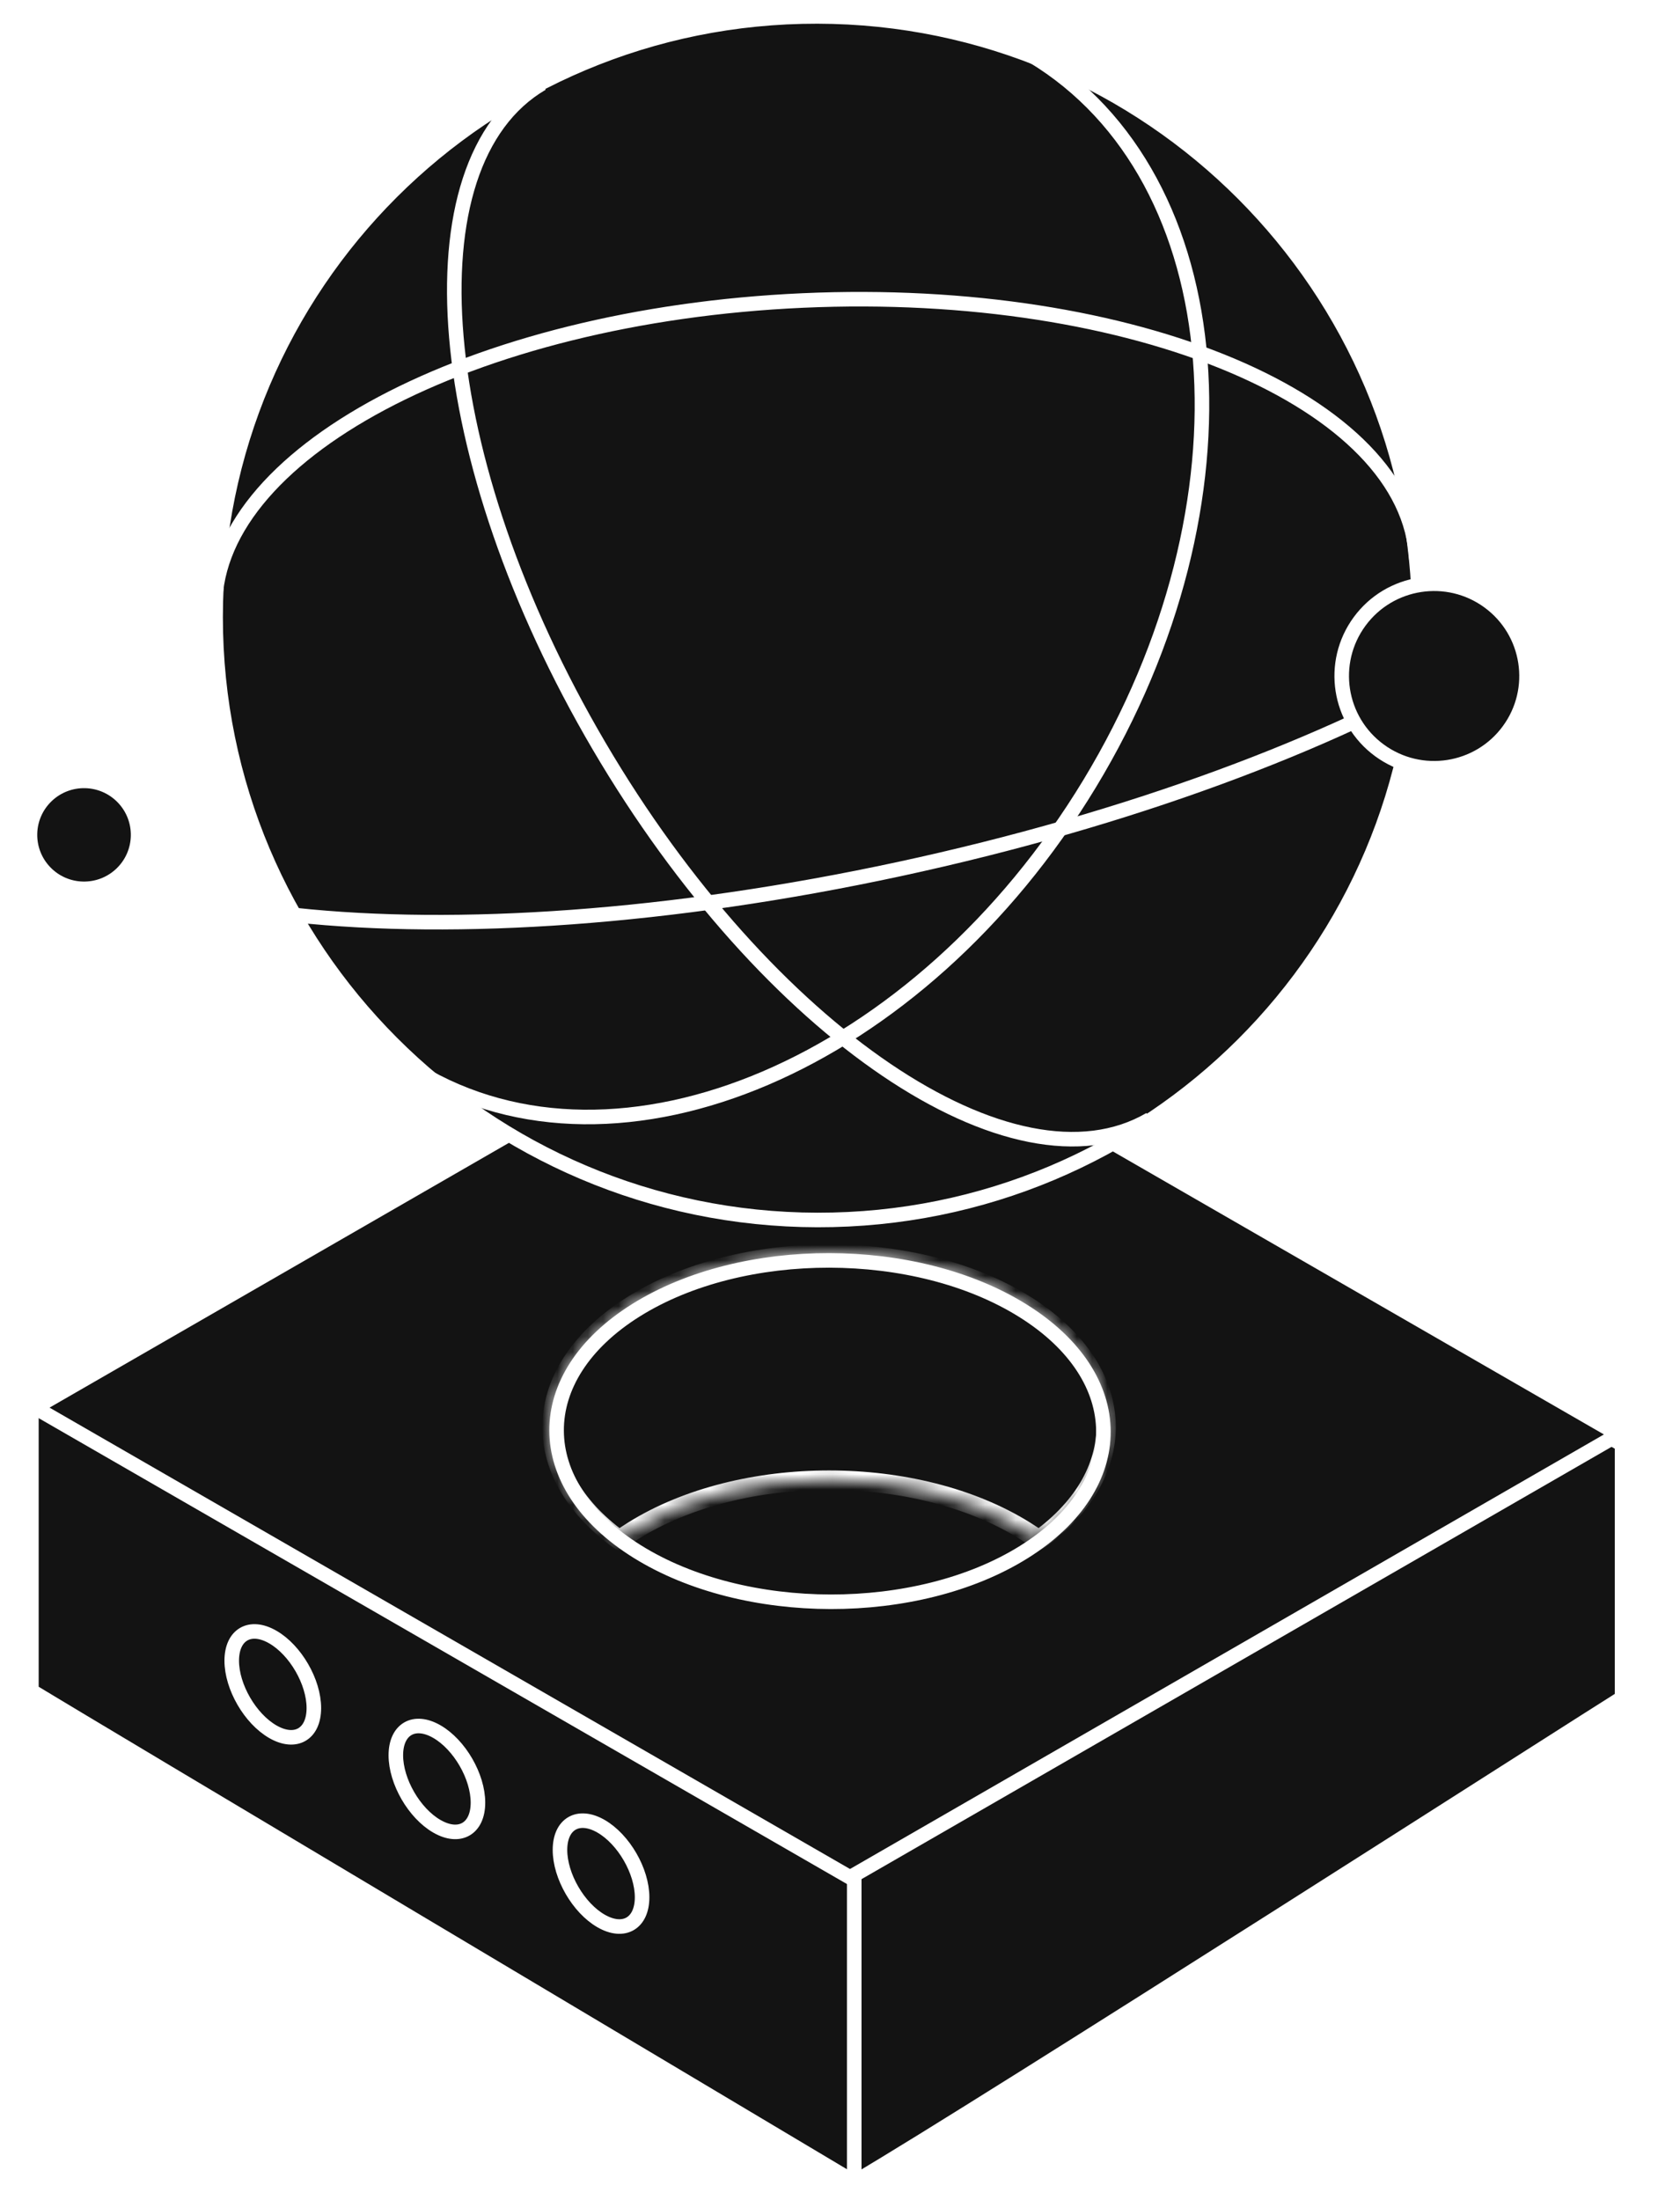 <svg width="110" height="144" viewBox="0 0 110 144" fill="none" xmlns="http://www.w3.org/2000/svg">
<path d="M55.937 142.841C48.791 138.585 5.709 112.913 2.056 110.685V92.333L53.736 63.834L106.206 94.559V111.145C105.501 111.585 102.779 113.32 98.926 115.775C94.759 118.43 89.269 121.928 83.578 125.542C72.209 132.763 60.032 140.449 55.937 142.841Z" fill="#131313" stroke="white" stroke-width="0.953"/>
<path d="M105.972 93.899L52.607 63.148L2.29 92.143L55.655 122.894L105.972 93.899Z" fill="#131313" stroke="white" stroke-width="0.953"/>
<path d="M66.974 85.798C73.983 90.172 74.008 97.247 67.035 101.599C60.062 105.951 48.727 105.935 41.718 101.56C34.708 97.186 34.684 90.111 41.656 85.759C48.629 81.407 59.964 81.423 66.974 85.798Z" fill="#131313" stroke="white" stroke-width="0.953"/>
<mask id="mask0_10840_2720" style="mask-type:luminance" maskUnits="userSpaceOnUse" x="36" y="82" width="37" height="19">
<path fill-rule="evenodd" clip-rule="evenodd" d="M68.014 100.812C74.179 96.365 73.877 89.633 67.109 85.409C60.026 80.989 48.542 80.989 41.459 85.409C34.691 89.633 34.39 96.365 40.554 100.812C40.842 100.605 41.143 100.402 41.459 100.205C48.542 95.784 60.026 95.784 67.109 100.205C67.425 100.402 67.727 100.605 68.014 100.812Z" fill="white"/>
</mask>
<g mask="url(#mask0_10840_2720)">
<path d="M68.014 100.812L67.642 101.327L68.014 101.596L68.387 101.327L68.014 100.812ZM40.554 100.812L40.181 101.327L40.554 101.596L40.927 101.327L40.554 100.812ZM66.772 85.948C70.036 87.986 71.639 90.56 71.776 93.062C71.912 95.558 70.597 98.165 67.642 100.298L68.387 101.327C71.595 99.012 73.212 96.03 73.047 92.993C72.882 89.962 70.951 87.058 67.447 84.872L66.772 85.948ZM41.797 85.948C45.215 83.815 49.733 82.73 54.284 82.73C58.835 82.73 63.353 83.815 66.772 85.948L67.447 84.872C63.782 82.584 59.016 81.459 54.284 81.459C49.552 81.459 44.786 82.584 41.121 84.872L41.797 85.948ZM40.927 100.298C37.971 98.165 36.657 95.558 36.792 93.062C36.929 90.56 38.532 87.986 41.797 85.948L41.121 84.872C37.618 87.058 35.687 89.962 35.522 92.993C35.356 96.03 36.973 99.012 40.181 101.327L40.927 100.298ZM40.927 101.327C41.203 101.128 41.493 100.934 41.797 100.744L41.121 99.667C40.794 99.871 40.481 100.082 40.181 100.298L40.927 101.327ZM41.797 100.744C45.215 98.61 49.733 97.525 54.284 97.525C58.835 97.525 63.353 98.61 66.772 100.744L67.447 99.667C63.782 97.38 59.016 96.255 54.284 96.255C49.552 96.255 44.786 97.38 41.121 99.667L41.797 100.744ZM66.772 100.744C67.076 100.934 67.366 101.128 67.642 101.327L68.387 100.298C68.088 100.082 67.774 99.871 67.447 99.667L66.772 100.744Z" fill="white"/>
</g>
<g filter="url(#filter0_i_10840_2720)">
<path d="M17.862 113.358C19.347 114.214 20.55 113.52 20.55 111.809C20.55 110.097 19.347 108.016 17.862 107.161C16.377 106.305 15.173 106.999 15.173 108.71C15.173 110.421 16.377 112.502 17.862 113.358Z" fill="#131313" stroke="white" stroke-width="0.953"/>
<path d="M28.606 119.549C30.091 120.405 31.295 119.711 31.295 118C31.295 116.289 30.091 114.208 28.606 113.352C27.122 112.496 25.918 113.19 25.918 114.901C25.918 116.613 27.122 118.694 28.606 119.549Z" fill="#131313" stroke="white" stroke-width="0.953"/>
<path d="M39.354 125.745C40.839 126.6 42.042 125.907 42.042 124.195C42.042 122.484 40.839 120.403 39.354 119.547C37.869 118.692 36.665 119.385 36.665 121.097C36.665 122.808 37.869 124.889 39.354 125.745Z" fill="#131313" stroke="white" stroke-width="0.953"/>
</g>
<path d="M14.117 40.392C14.117 62.148 31.759 79.818 53.521 79.86C75.283 79.901 92.925 62.298 92.925 40.543C92.925 18.787 75.283 1.117 53.521 1.075C31.759 1.034 14.117 18.637 14.117 40.392Z" fill="#131313" stroke="white" stroke-width="0.953"/>
<g style="mix-blend-mode:color-dodge">
<path d="M92.738 36.624C92.274 26.289 74.29 18.698 52.571 19.67C30.851 20.641 13.621 29.806 14.085 40.141" stroke="white" stroke-width="0.953"/>
</g>
<g style="mix-blend-mode:color-dodge">
<path d="M27.339 70.12C40.524 78.078 60.225 69.651 71.344 51.299C82.463 32.948 80.788 11.62 67.603 3.662" stroke="white" stroke-width="0.953"/>
</g>
<g style="mix-blend-mode:color-dodge">
<path d="M75.304 73.268C66.37 78.493 50.215 67.551 39.22 48.827C28.226 30.103 26.555 10.688 35.489 5.463" stroke="white" stroke-width="0.953"/>
</g>
<path d="M14.726 33.93C5.025 39.451 -0.463 45.478 0.647 50.61C2.796 60.546 28.875 63.356 58.896 56.886C88.917 50.417 111.512 37.118 109.362 27.181C108.122 21.45 98.919 18.09 85.591 17.514" stroke="white" stroke-width="0.953"/>
<path d="M8.06 52.206C6.708 50.796 4.467 50.748 3.054 52.097C1.641 53.447 1.593 55.684 2.945 57.094C4.297 58.504 6.538 58.552 7.951 57.203C9.363 55.853 9.412 53.616 8.06 52.206Z" fill="#131313" stroke="white" stroke-width="0.953"/>
<path d="M97.476 39.379C94.78 37.409 90.994 37.992 89.02 40.683C87.045 43.374 87.63 47.153 90.326 49.123C93.022 51.094 96.808 50.51 98.782 47.819C100.757 45.129 100.172 41.35 97.476 39.379Z" fill="#131313" stroke="white" stroke-width="0.953"/>
<path d="M55.933 122.898V143.054" stroke="white" stroke-width="0.953"/>
<defs>
<filter id="filter0_i_10840_2720" x="14.76" y="106.262" width="27.695" height="20.383" filterUnits="userSpaceOnUse" color-interpolation-filters="sRGB">
<feFlood flood-opacity="0" result="BackgroundImageFix"/>
<feBlend mode="normal" in="SourceGraphic" in2="BackgroundImageFix" result="shape"/>
<feColorMatrix in="SourceAlpha" type="matrix" values="0 0 0 0 0 0 0 0 0 0 0 0 0 0 0 0 0 0 127 0" result="hardAlpha"/>
<feOffset/>
<feGaussianBlur stdDeviation="0.953"/>
<feComposite in2="hardAlpha" operator="arithmetic" k2="-1" k3="1"/>
<feColorMatrix type="matrix" values="0 0 0 0 1 0 0 0 0 1 0 0 0 0 1 0 0 0 0.75 0"/>
<feBlend mode="normal" in2="shape" result="effect1_innerShadow_10840_2720"/>
</filter>
</defs>
</svg>
